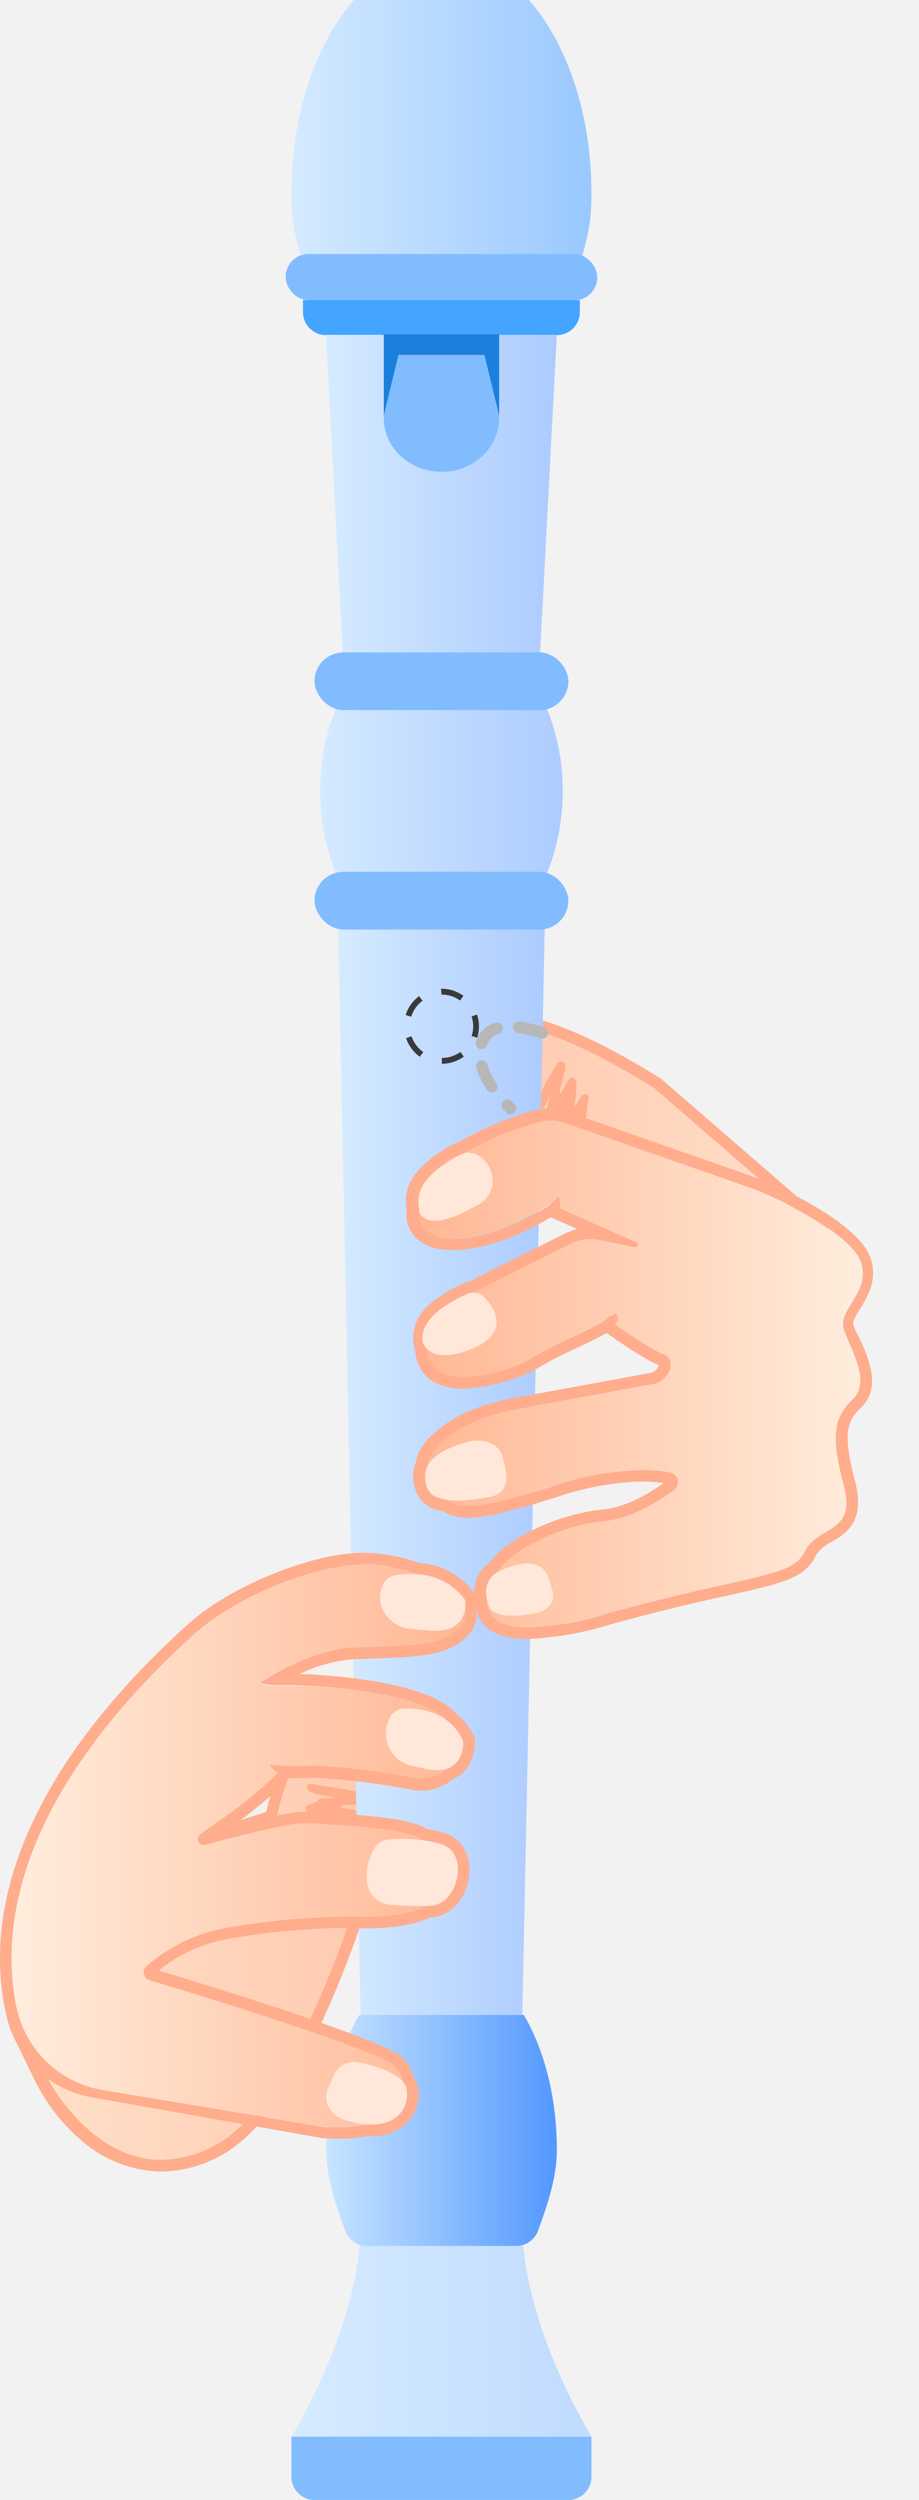 <svg viewBox="0 0 156 424" xmlns="http://www.w3.org/2000/svg" xmlns:xlink="http://www.w3.org/1999/xlink"><linearGradient id="a" gradientUnits="userSpaceOnUse" x1="7.92" x2="66.59" y1="327.41" y2="327.41"><stop offset="0" stop-color="#ffdfc8"/><stop offset="1" stop-color="#ffc9ae"/></linearGradient><linearGradient id="b" gradientUnits="userSpaceOnUse" x1="81.47" x2="135.71" y1="189.98" y2="189.98"><stop offset="0" stop-color="#ffc9ae"/><stop offset="1" stop-color="#ffdfc8"/></linearGradient><linearGradient id="c" gradientTransform="matrix(52.8 0 0 -46.37 170182.5 -70832.58)" gradientUnits="userSpaceOnUse" x1="-3222.22" x2="-3221.25" y1="-1528.17" y2="-1528.17"><stop offset="0" stop-color="#d6ebff"/><stop offset="1" stop-color="#9ac9ff"/></linearGradient><linearGradient id="d" gradientUnits="userSpaceOnUse" x1="49.48" x2="151.31" y1="396.09" y2="396.09"><stop offset="0" stop-color="#d5ebff"/><stop offset="1" stop-color="#accbff"/></linearGradient><linearGradient id="e" x1="53.34" x2="96.53" xlink:href="#d" y1="134.15" y2="134.15"/><linearGradient id="f" x1="55.35" x2="94.52" xlink:href="#d" y1="84.7" y2="84.7"/><linearGradient id="g" x1="57.31" x2="92.56" xlink:href="#d" y1="247.74" y2="247.74"/><linearGradient id="h" gradientUnits="userSpaceOnUse" x1="55.35" x2="94.52" y1="361.33" y2="361.33"><stop offset="0" stop-color="#c7e5ff"/><stop offset="1" stop-color="#5398ff"/></linearGradient><linearGradient id="i" gradientUnits="userSpaceOnUse" x1="1.96" x2="79" y1="313.05" y2="313.05"><stop offset="0" stop-color="#ffeddd"/><stop offset="1" stop-color="#ffb794"/></linearGradient><linearGradient id="j" gradientUnits="userSpaceOnUse" x1="70.93" x2="146.25" y1="233.01" y2="233.01"><stop offset="0" stop-color="#ffb794"/><stop offset="1" stop-color="#ffeddd"/></linearGradient><path d="m0 0h156v424h-156z" fill="#f2f2f2"/><path d="m7.92 352.87s11 20.35 28.6 11c15-8 26.33-47.89 29.35-59.58a21.51 21.51 0 0 0 .3-9.68c-.79-3.9-2.77-7.7-7.66-5.33-8.89 4.31-11.66 19.56-11.66 19.56l-23.44 7.41z" fill="url(#a)"/><path d="m61.27 288.51c2.92 0 4.28 3 4.9 6.07a21.51 21.51 0 0 1 -.3 9.68c-3 11.69-14.33 51.6-29.35 59.58a19.41 19.41 0 0 1 -9.18 2.47c-12.19 0-19.26-13.82-19.26-13.82l15.33-36.27 23.44-7.41s2.77-15.25 11.66-19.56a6.38 6.38 0 0 1 2.76-.74m-58.44 58 2.84 5.85a32.15 32.15 0 0 0 7.52 10.11 21.4 21.4 0 0 0 14.15 5.84 21.49 21.49 0 0 0 10.1-2.7c15.25-8.1 26.29-45.23 30.33-60.82a23.46 23.46 0 0 0 .32-10.56c-1.28-6.31-4.42-7.63-6.82-7.63a8.39 8.39 0 0 0 -3.61.92c-8.26 4-11.61 16-12.49 19.81l-22.35 7.06-.86.27-.36.84-14.73 34.83z" fill="#ffad8d"/><path d="m54.55 311.87h-.16l-.3-.12a.54.54 0 0 1 -.35-.4.49.49 0 0 1 .14-.48 1.22 1.22 0 0 1 .49-.32h-.15l-.51-.07-.54-.07c-.45-.08-.88-.18-1.32-.28a.66.66 0 0 1 -.38-.27.5.5 0 0 1 -.16-.36.49.49 0 0 1 .15-.36 1 1 0 0 1 .46-.35c.41-.11.83-.21 1.24-.29l2.6-.54-.76-.11-2.15-.34a2.26 2.26 0 0 1 -.52-.18l-.15-.07a.49.49 0 0 1 -.3-.56v-.14a.46.46 0 0 1 .3-.35l.36-.12a2.66 2.66 0 0 0 .61-.26 1.83 1.83 0 0 1 .51-.22c.24-.07.26-.09.28-.16a.73.73 0 0 1 .64-.42l2.6-.14-2.9-.51a4.45 4.45 0 0 1 -1.73-.56.63.63 0 0 1 -.29-.21 1 1 0 0 1 -.14-.3.58.58 0 0 1 0-.41.56.56 0 0 1 .29-.28 1.24 1.24 0 0 1 .38-.09h.11a5.05 5.05 0 0 1 .56.12l.66.14 1.67.25 2.36.37c.77.13 1.53.29 2.29.45l.57.12c.42.09.83.19 1.24.3h.1a1.09 1.09 0 0 1 .53.26.78.78 0 0 1 .21.81.91.91 0 0 1 -.69.52c-.44 0-.89.08-1.33.12l-2.93.21a.66.66 0 0 1 -.43.3l2.51.53a1.18 1.18 0 0 1 .42.18l.08.05a.5.5 0 0 1 .26.36.52.52 0 0 1 .02.38l-.1.1a1 1 0 0 1 -.51.4c-.56.17-1.16.31-1.84.45l-1.56.31-.38.07 1.36.41.22.05a2.34 2.34 0 0 1 .38.09.89.89 0 0 1 .37.28.6.6 0 0 1 .15.4.56.56 0 0 1 -.17.38 1 1 0 0 1 -.49.28h-.41a1.83 1.83 0 0 0 -.33 0l-2.1.39-.78.15a.52.52 0 0 1 -.26.11z" fill="#ffad8d"/><path d="m135.71 205.9-24.6-21.3s-28-18.23-29.58-6.75 28.72 25.25 28.72 25.25z" fill="url(#b)"/><path d="m86.44 174.06c8.45 0 24.67 10.54 24.67 10.54l24.6 21.3-25.46-2.8s-30.25-13.77-28.72-25.25c.36-2.75 2.25-3.79 4.91-3.79m0-2c-3.89 0-6.39 2-6.86 5.49-1.68 12.56 26.62 25.82 29.85 27.29l.29.13h.31l25.47 2.79 6.24.69-4.74-4.03-24.6-21.3-.1-.09-.11-.07c-.68-.44-16.81-10.86-25.74-10.86z" fill="#ffad8d"/><path d="m96.23 192.63a.32.32 0 0 1 -.14 0 .47.47 0 0 1 -.3-.25 1 1 0 0 1 -.16-.48c0-.43 0-.86.09-1.28 0 0 .23-2.31.26-2.64l-.35.71c-.32.65-.63 1.29-1 1.93a1.72 1.72 0 0 1 -.32.44l-.11.13a.49.49 0 0 1 -.38.18.54.54 0 0 1 -.25-.06.82.82 0 0 1 -.37-.47c0-.12 0-.25 0-.38a2.28 2.28 0 0 0 -.06-.66 1.85 1.85 0 0 1 -.06-.55c0-.25 0-.27-.07-.31a.75.75 0 0 1 -.21-.74l.63-2.53-1.34 2.62a4.35 4.35 0 0 1 -1 1.49.57.57 0 0 1 -.28.21.89.89 0 0 1 -.3.05.64.64 0 0 1 -.4-.15.54.54 0 0 1 -.19-.36.85.85 0 0 1 .07-.49c.09-.17.18-.34.28-.5s.23-.39.33-.59c.25-.51.5-1 .74-1.54.35-.71.69-1.42 1-2.12s.73-1.37 1.11-2l.29-.52c.22-.39.44-.76.67-1.13a1.28 1.28 0 0 1 .44-.49 1 1 0 0 1 .42-.1.68.68 0 0 1 .42.14.94.94 0 0 1 .29.81c-.09.45-.19.9-.29 1.35l-.69 2.7a.69.69 0 0 1 .16.49l1.24-2.23a1.37 1.37 0 0 1 .31-.35l.07-.06a.5.5 0 0 1 .35-.14h.07a.49.49 0 0 1 .36.26l.07.12a1 1 0 0 1 .23.61 18.79 18.79 0 0 1 -.11 1.89c0 .52-.11 1.05-.17 1.57v.4l.8-1.18.11-.19a4 4 0 0 1 .2-.35.81.81 0 0 1 .38-.26.51.51 0 0 1 .25-.06.53.53 0 0 1 .18 0 .55.55 0 0 1 .31.27 1 1 0 0 1 .12.54c0 .14-.06.28-.1.41a1.67 1.67 0 0 0 -.08.32c-.09.7-.17 1.4-.25 2.1l-.09.8a.53.53 0 0 1 -.1.37 2.07 2.07 0 0 1 -.19.25l-.06.08a.53.53 0 0 1 -.38.18h-.08a.49.49 0 0 1 -.38-.31 1.28 1.28 0 0 1 -.22-.58c0 .05 0 .09-.07.14s-.15.31-.22.47-.14.33-.22.49c-.21.4-.43.79-.66 1.18a.7.7 0 0 1 -.37.28.55.55 0 0 1 -.23.07z" fill="#ffad8d"/><path d="m100.4 32.77c0-13.51-4.19-25.45-10.61-32.77h-29.71c-6.42 7.32-10.6 19.27-10.6 32.77 0 5.59.72 7.43 2 12.27h46.9c1.29-4.84 2.02-6.67 2.02-12.27z" fill="url(#c)"/><path d="m49.48 413.23h50.92a0 0 0 0 1 0 0v6.85a3.92 3.92 0 0 1 -3.92 3.92h-43.09a3.92 3.92 0 0 1 -3.92-3.92v-6.85a0 0 0 0 1 .01 0z" fill="#81bcff"/><path d="m88.64 379h-27.41c-.67 10.05-4.42 21.66-11.75 34.27h50.92c-7.34-12.65-11.09-24.27-11.76-34.27z" fill="url(#d)"/><path d="m94.52 125.48a34.53 34.53 0 0 0 -2-6h-35.19a34.53 34.53 0 0 0 -2 6 38.84 38.84 0 0 0 0 17.34 34 34 0 0 0 2 6h35.21a34 34 0 0 0 2-6 38.84 38.84 0 0 0 0-17.34z" fill="url(#e)"/><rect fill="#81bcff" height="7.83" rx="3.85" width="52.88" x="48.5" y="43.09"/><path d="m51.43 50.92h47a0 0 0 0 1 0 0v2a3.92 3.92 0 0 1 -3.92 3.92h-39.16a3.92 3.92 0 0 1 -3.92-3.92v-2a0 0 0 0 1 0 0z" fill="#43a5ff"/><path d="m91.58 112.61h-33.29l-2.94-55.82h39.17z" fill="url(#f)"/><path d="m88.64 342.73h-27.41l-3.92-189.97h35.25z" fill="url(#g)"/><path d="m88.92 341.75h-27.92c-3.46 5.88-5.6 13.95-5.6 22.84 0 4.92 1.68 9.57 3.2 13.75a3.9 3.9 0 0 0 3.68 2.57h25.37a3.9 3.9 0 0 0 3.67-2.57c1.52-4.18 3.2-8.83 3.2-13.75 0-8.89-2.14-16.96-5.6-22.84z" fill="url(#h)"/><rect fill="#81bcff" height="9.79" rx="4.9" width="43.09" x="53.39" y="147.86"/><path d="m44.52 285.15.51-.32c.66-.41 1.45-.87 2.32-1.34 3.35-1.82 8.08-3.87 12.67-4 8.36-.32 13.67-.17 17-2.51 6.75-4.71-5.34-11.25-14.4-11.62-7.51-.3-17.84 3.86-24 7.64a37 37 0 0 0 -6.47 4.92c-31.49 28.94-32.15 52.08-28.87 64.61a16.07 16.07 0 0 0 12.93 11.72l39 6.49c17.1.87 13.71-9.11 11.58-10.55-4.67-3.15-32-11.58-41-14.3a1.62 1.62 0 0 1 -.55-2.8 28.31 28.31 0 0 1 13.62-6.26c6-1 14.21-2 20.46-1.79 22.08.88 16.15-9.58 13.54-12.2-2.45-2.45-7.72-2.78-19.66-3.63h-.84a15.33 15.33 0 0 0 -2.79.18c-3.54.59-9.7 2.14-14.73 3.48a1 1 0 0 1 -.87-1.73c1-.76 2-1.49 3.06-2.19a70.9 70.9 0 0 0 10.69-8.79l.55-.55 5.46-.09a128.67 128.67 0 0 1 16.47 2.05 6.09 6.09 0 0 0 7.2-4.17 5.7 5.7 0 0 0 -1.52-5.58c-3.4-3.82-14.98-5.39-22.71-5.82l-.92-.05h-.12-.73-.21-.63-.21-.76-.79a4.66 4.66 0 0 0 -.64 0c-1.74 0-4.37-.08-3.88-.54z" fill="url(#i)"/><rect fill="#81bcff" height="9.79" rx="4.9" width="43.09" x="53.39" y="110.65"/><path d="m75 180.42v-1a5.33 5.33 0 0 0 3.15-1l.58.79a6.34 6.34 0 0 1 -3.73 1.21zm-3.74-1.19a6.45 6.45 0 0 1 -2.33-3.16l.93-.31a5.38 5.38 0 0 0 2 2.68zm9.74-3.23-.94-.3a5.07 5.07 0 0 0 .26-1.64 5.28 5.28 0 0 0 -.27-1.68l.94-.3a6.56 6.56 0 0 1 .31 2 6.39 6.39 0 0 1 -.3 1.92zm-11.2-3.56-.94-.29a6.3 6.3 0 0 1 2.28-3.2l.59.78a5.41 5.41 0 0 0 -1.93 2.71zm8.29-2.75a5.31 5.31 0 0 0 -3.15-1l-.07-1h.07a6.32 6.32 0 0 1 3.73 1.21z" fill="#3a3a3a"/><path d="m75 80h-.11c-5.38 0-9.74-4.07-9.74-9.09v-14.22h19.57v14.24c0 5-4.36 9.1-9.73 9.1z" fill="#81bcff"/><path d="m82.23 60.19 2.5 10.24v-13.74h-19.58v13.74l2.49-10.24z" fill="#1b80db"/><path d="m112.46 229.68c2.52.85 1 4.6-1.57 5.07l-23.2 4.25c-1.13.21-2.26.46-3.37.77-2.4.67-4.92 1.17-7 2.48-3.22 2-6.69 6.14-4.92 9.31 3.24 5.79 5.67 5.44 21.88.35 9.93-3.12 16.13-2.85 19.43-2.17a1.66 1.66 0 0 1 .65 2.95c-2.66 2-7.21 4.83-11.9 5.28-7.29.69-15.7 4.85-18 8.56s-6.45 14.08 18.2 7.25 31.83-6.13 34-10.64 8.8-2.9 6.6-11.23-1.74-11.46 1.51-14.58-.7-8.8-1.74-12 4.48-6.13 3-11.11-14.53-11.3-18.61-12.73l-31.77-11.1a7.17 7.17 0 0 0 -4.25-.14c-5 1.38-16.86 5.37-19.77 12.63-3.7 9.26 8.8 9.49 21.76 1.39l14.56 6.45a.44.44 0 0 1 -.27.84l-6-1.23a7.42 7.42 0 0 0 -4.77.62c-5.65 2.78-20 9.88-22.5 11.6-1.65 1.13-7.22 16 12.52 9.39a18.18 18.18 0 0 0 4-1.94c3.18-2 10.18-4.69 12-6.28 0-.03 7.34 5.22 9.53 5.96z" fill="url(#j)"/><path d="m80.92 195.82a3.81 3.81 0 0 0 -3.4.16c-2.18 1.17-6.54 4-6.64 7.31 0 0-1 6.54 7.81 2.35l2.47-1.3a4.57 4.57 0 0 0 2.27-5.44 4.87 4.87 0 0 0 -2.51-3.08z" fill="#ffe7d9"/><path d="m72.53 252.5c-1.59-3.65 1.07-6.46 7.09-8 2.41-.62 5 .44 5.66 2.33l.51 2.19a5.85 5.85 0 0 1 .11 2.28c-.22 1.3-.93 2.23-2.9 2.61-4 .76-9.33 1.22-10.47-1.41z" fill="#ffe7d9"/><path d="m83 272.42c-1.23-2.94-1-5.94 5.53-7.17 1.89-.35 3.87.36 4.38 1.88l.9 2.69c.54 1.64-.68 3.31-2.71 3.72-3.1.63-7.19 1-8.1-1.12z" fill="#ffe7d9"/><path d="m86.67 189a1 1 0 0 1 -.69-.28l-.7-.71a1 1 0 0 1 1.42-1.35l.65.66a1 1 0 0 1 -.68 1.68zm-3.17-3.71a1 1 0 0 1 -.81-.42 13.61 13.61 0 0 1 -1.86-3.78 1 1 0 0 1 .67-1.21 1 1 0 0 1 1.22.67 11.24 11.24 0 0 0 1.59 3.21 1 1 0 0 1 -.26 1.36.94.94 0 0 1 -.55.14zm-1.78-7.35a.92.92 0 0 1 -.28 0 1 1 0 0 1 -.65-1.22 4.73 4.73 0 0 1 3.34-3.26 1 1 0 0 1 1.22.67 1 1 0 0 1 -.67 1.21 2.76 2.76 0 0 0 -2 2 1 1 0 0 1 -.96.57zm10.38-1.82a1 1 0 0 1 -.29 0 24.83 24.83 0 0 0 -3.66-.88 1 1 0 1 1 .29-1.93 25.85 25.85 0 0 1 4 .94 1 1 0 0 1 -.29 1.91z" fill="#b7b7b7"/><path d="m66.58 267.28s8.16-2 12.36 4.05c0 0 1.1 5.6-5.83 5.25l-3.39-.3c-3.55-.31-6.11-3.77-4.93-7a3.07 3.07 0 0 1 1.79-2z" fill="#ffe7d9"/><path d="m63.87 313a3 3 0 0 1 2.13-1 23.58 23.58 0 0 1 9.23.88c4.47 1.63 2.65 10.19-2.22 10.37a62 62 0 0 1 -6.73-.19 4.27 4.27 0 0 1 -4-4.07 9 9 0 0 1 1.59-5.99z" fill="#ffe7d9"/><path d="m56.84 351.65a3.71 3.71 0 0 1 4.16-1.85c3.18.68 7.75 2.11 8.08 4.67.42 3.38-2.25 7.71-10.62 5.07-2.52-.8-3.74-3.27-2.74-5.42z" fill="#ffe7d9"/><g fill="#ffad8d"><path d="m61.84 265.31h.8a27.65 27.65 0 0 1 8.14 1.7 10.49 10.49 0 0 1 8.15 4.31 5.26 5.26 0 0 1 0 1.83c.34 1.29-.16 2.59-1.86 3.78-3.35 2.34-8.66 2.19-17 2.51-6.28.24-12.84 4-15.74 5.85-.7.66 5 .53 5.31.53 7.08.12 22.31 1.53 26.26 6 1.06.8 2.78 7.26-.1 8.16a6.24 6.24 0 0 1 -4.27 1.69 6 6 0 0 1 -1.33-.15 128.67 128.67 0 0 0 -16.47-2.05l-5.44.09-.47.48a72.69 72.69 0 0 1 -10.88 8.96c-1 .71-2.12 1.46-3.12 2.25a1 1 0 0 0 .84 1.67c5.06-1.35 11.31-2.93 14.88-3.52a14.19 14.19 0 0 1 2.34-.18h.45.84c10.61.75 16 1.1 18.73 2.89a15.8 15.8 0 0 1 3.28.76c4.47 1.63 2.65 10.19-2.22 10.37h-.46c-2.09 1.12-5.46 1.85-10.69 1.85-.8 0-1.64 0-2.53 0-.63 0-1.27 0-1.94 0a124.56 124.56 0 0 0 -18.54 1.83 28.28 28.28 0 0 0 -13.6 6.26l-.29.25a1.41 1.41 0 0 0 .49 2.44c8.6 2.52 36.6 11.13 41.37 14.32a5.07 5.07 0 0 1 1.63 2.88 2.83 2.83 0 0 1 .66 1.4c.33 2.65-1.25 5.87-6 5.87h-.78a24.5 24.5 0 0 1 -5.11.48c-.63 0-1.3 0-2-.05l-37.7-6.28a18 18 0 0 1 -14.72-14.27c-2.59-13-.25-35.06 29.42-62.34a37 37 0 0 1 6.47-4.88c5.94-3.65 15.77-7.65 23.2-7.65m0-2c-7.76 0-18 4.11-24.22 7.94a38.21 38.21 0 0 0 -6.77 5.15c-25.44 23.39-30.85 43.12-30.85 55.56a43.22 43.22 0 0 0 1.25 10.52 18 18 0 0 0 14.37 13.2l39.25 6.95h.11.11c.72 0 1.44.06 2.11.06a26.88 26.88 0 0 0 5.25-.47h.64a8 8 0 0 0 6.26-2.5 7 7 0 0 0 1.65-5.53 4.44 4.44 0 0 0 -.81-2 6.51 6.51 0 0 0 -2.33-3.63c-4.86-3.3-30.86-11.36-40.86-14.38a0 0 0 0 1 0-.06 26.24 26.24 0 0 1 12.13-5.39 122.72 122.72 0 0 1 18.22-1.77q1 0 1.86 0c.9 0 1.78.06 2.61.06 4.9 0 8.56-.61 11.17-1.85 3.83-.11 6.11-3.55 6.6-6.68.55-3.47-1-6.47-3.73-7.49a16.58 16.58 0 0 0 -3.28-.8c-3.19-1.82-8.52-2.2-18.71-2.93h-.56-.08-.84-.5a16.47 16.47 0 0 0 -2.66.21c-2.4.4-6 1.23-9.6 2.14a0 0 0 0 1 0-.06 74.57 74.57 0 0 0 9.47-8l4.57-.08a124.28 124.28 0 0 1 16.09 2 8.7 8.7 0 0 0 1.76.19 8.23 8.23 0 0 0 5.29-1.94c3.22-1.28 3.91-4.79 3.81-6.53v-.38l-.16-.35a11.2 11.2 0 0 0 -3.2-4.05c-4.89-5.33-21.26-6.36-26.26-6.55 0 0 0 0 0-.06a25.09 25.09 0 0 1 9.08-2.44l3-.11c7-.23 11.65-.38 15-2.75 2.74-1.92 3-4.08 2.73-5.43a6.92 6.92 0 0 0 0-2.16l-.07-.41-.24-.34a12.3 12.3 0 0 0 -9.34-5.12 29.83 29.83 0 0 0 -8.48-1.72c-.29 0-.58 0-.88 0z"/><path d="m48.75 299.56-2.69-.24a.17.17 0 0 0 -.13.3l2 1.82z"/><path d="m144.86 224.7c-.19-.59.46-1.64 1.15-2.75 1.23-2 2.93-4.74 1.86-8.32-1.93-6.45-17.13-13.07-19.85-14l-31.77-11.11a9 9 0 0 0 -3-.51 9.4 9.4 0 0 0 -2.42.32 54.65 54.65 0 0 0 -13.15 5.47 5.84 5.84 0 0 0 -1.09.46c-2.79 1.5-7.47 4.65-7.67 8.87a7.07 7.07 0 0 0 .1 2 5.83 5.83 0 0 0 1.33 4.53c1.35 1.55 3.59 2.36 6.5 2.36 4.68 0 10.7-2 16.65-5.57l4.51 2a10 10 0 0 0 -2 .72c-3.81 1.88-10.94 5.41-16.27 8.17a4.67 4.67 0 0 0 -1.08.34 24.28 24.28 0 0 0 -5.38 3.23 3.07 3.07 0 0 0 -.6.56 7.31 7.31 0 0 0 -2.53 6 4.19 4.19 0 0 0 .31 1.38c.23 4.19 3.21 6.67 8.06 6.67a29.47 29.47 0 0 0 9-1.79 20.41 20.41 0 0 0 4.48-2.11 62.74 62.74 0 0 1 5.7-2.9c2.06-1 3.93-1.84 5.26-2.64 2.29 1.61 6.92 4.75 8.87 5.44a1.81 1.81 0 0 1 -1.25 1.3l-23.21 4.26c-1.27.24-2.43.5-3.54.82a26.43 26.43 0 0 0 -7.26 3c-3.57 2.29-5.57 4.67-5.98 7.1a6.71 6.71 0 0 0 .15 5.27 5.31 5.31 0 0 0 4.26 2.96 7.92 7.92 0 0 0 4.47 1.17c3.29 0 8.14-1.32 15.42-3.61a48.22 48.22 0 0 1 14.11-2.52 22.86 22.86 0 0 1 3.64.27c-2.34 1.67-6.36 4.11-10.35 4.49-7.55.72-16.21 4.83-19.25 9.07a6 6 0 0 0 -2.34 6.55 5.66 5.66 0 0 0 1.53 4c1.5 1.56 3.9 2.32 7.34 2.32a53.75 53.75 0 0 0 13.57-2.33c8.92-2.47 15.6-4 20.47-5.05 9.18-2.06 13-2.91 14.79-6.63a6.33 6.33 0 0 1 2.78-2.45c2.41-1.44 5.73-3.42 4-10.13-2.22-8.43-1.36-10.42 1-12.67 3.49-3.36 1.24-8.37-.25-11.69-.49-.84-.86-1.68-1.07-2.32zm-.12 12.64c-3.25 3.12-3.71 6.25-1.51 14.58s-4.4 6.71-6.6 11.23-9.37 3.81-34 10.64a51.09 51.09 0 0 1 -13 2.26c-5.56 0-7-2.21-6.91-4.61a4.19 4.19 0 0 1 1.8-4.95c2.39-3.7 10.76-7.82 18-8.51 4.69-.45 9.24-3.3 11.9-5.28a1.66 1.66 0 0 0 -.65-2.95 23 23 0 0 0 -4.72-.44 49.54 49.54 0 0 0 -14.71 2.61c-7.5 2.36-11.93 3.52-14.84 3.52a5.87 5.87 0 0 1 -3.71-1.07c-1.52-.22-2.72-.77-3.2-1.87a4.82 4.82 0 0 1 0-4c.23-2.3 2.63-4.38 5.08-5.93a25.19 25.19 0 0 1 6.74-2.82c1.11-.31 2.23-.56 3.37-.77l23.2-4.26c2.56-.47 4.09-4.22 1.57-5.07-1.61-.55-6-3.51-8.2-5.05a1.58 1.58 0 0 0 .44-.7 1.14 1.14 0 0 0 -.21-1.14 5.33 5.33 0 0 1 -.82.42 2.8 2.8 0 0 0 -.56.32l-.21.19c-1.89 1.59-8.82 4.25-12 6.25a18.18 18.18 0 0 1 -4 1.94 27.24 27.24 0 0 1 -8.39 1.69c-4.73 0-6.1-2.53-6.12-5.18a2.34 2.34 0 0 1 -.3-1 5.53 5.53 0 0 1 2-4.58 1.57 1.57 0 0 1 .28-.29l.09-.05a21.42 21.42 0 0 1 5-3 2.48 2.48 0 0 1 .86-.22c5.39-2.8 12.83-6.49 16.54-8.31a7.4 7.4 0 0 1 4.77-.62l6 1.23h.1a.44.44 0 0 0 .17-.85l-13-5.77a2.76 2.76 0 0 0 -.09-1.81 1.35 1.35 0 0 0 -.11-.2l-1 1c-.14.15-.29.3-.44.49-6.12 3.79-12.11 5.73-16.33 5.73-3.93 0-6.32-1.67-5.85-5.06a4.76 4.76 0 0 1 -.12-1.72c.1-3.36 4.46-6.14 6.64-7.31a4.79 4.79 0 0 1 1-.37 51.91 51.91 0 0 1 12.89-5.39 7.12 7.12 0 0 1 1.89-.26 7.31 7.31 0 0 1 2.36.4l31.77 11.1c4.08 1.43 17.12 7.76 18.61 12.73s-4 7.87-3 11.11 4.79 8.84 1.53 11.97z"/></g><path d="m71.73 227.56s.91 3.72 7.12 1.68c9.7-3.18 3.49-9.08 3.49-9.08a2.66 2.66 0 0 0 -3.08-.7c-3.26 1.54-7.94 4.07-7.53 8.1z" fill="#ffe7d9"/><path d="m67.88 289.86s7.18-1.12 10.47 4.83a2.42 2.42 0 0 1 .27 1.42c-.17 1.59-1.1 4.81-5.87 4l-3-.65a5.64 5.64 0 0 1 -3.75-7.78 3.1 3.1 0 0 1 1.88-1.82z" fill="#ffe7d9"/></svg>